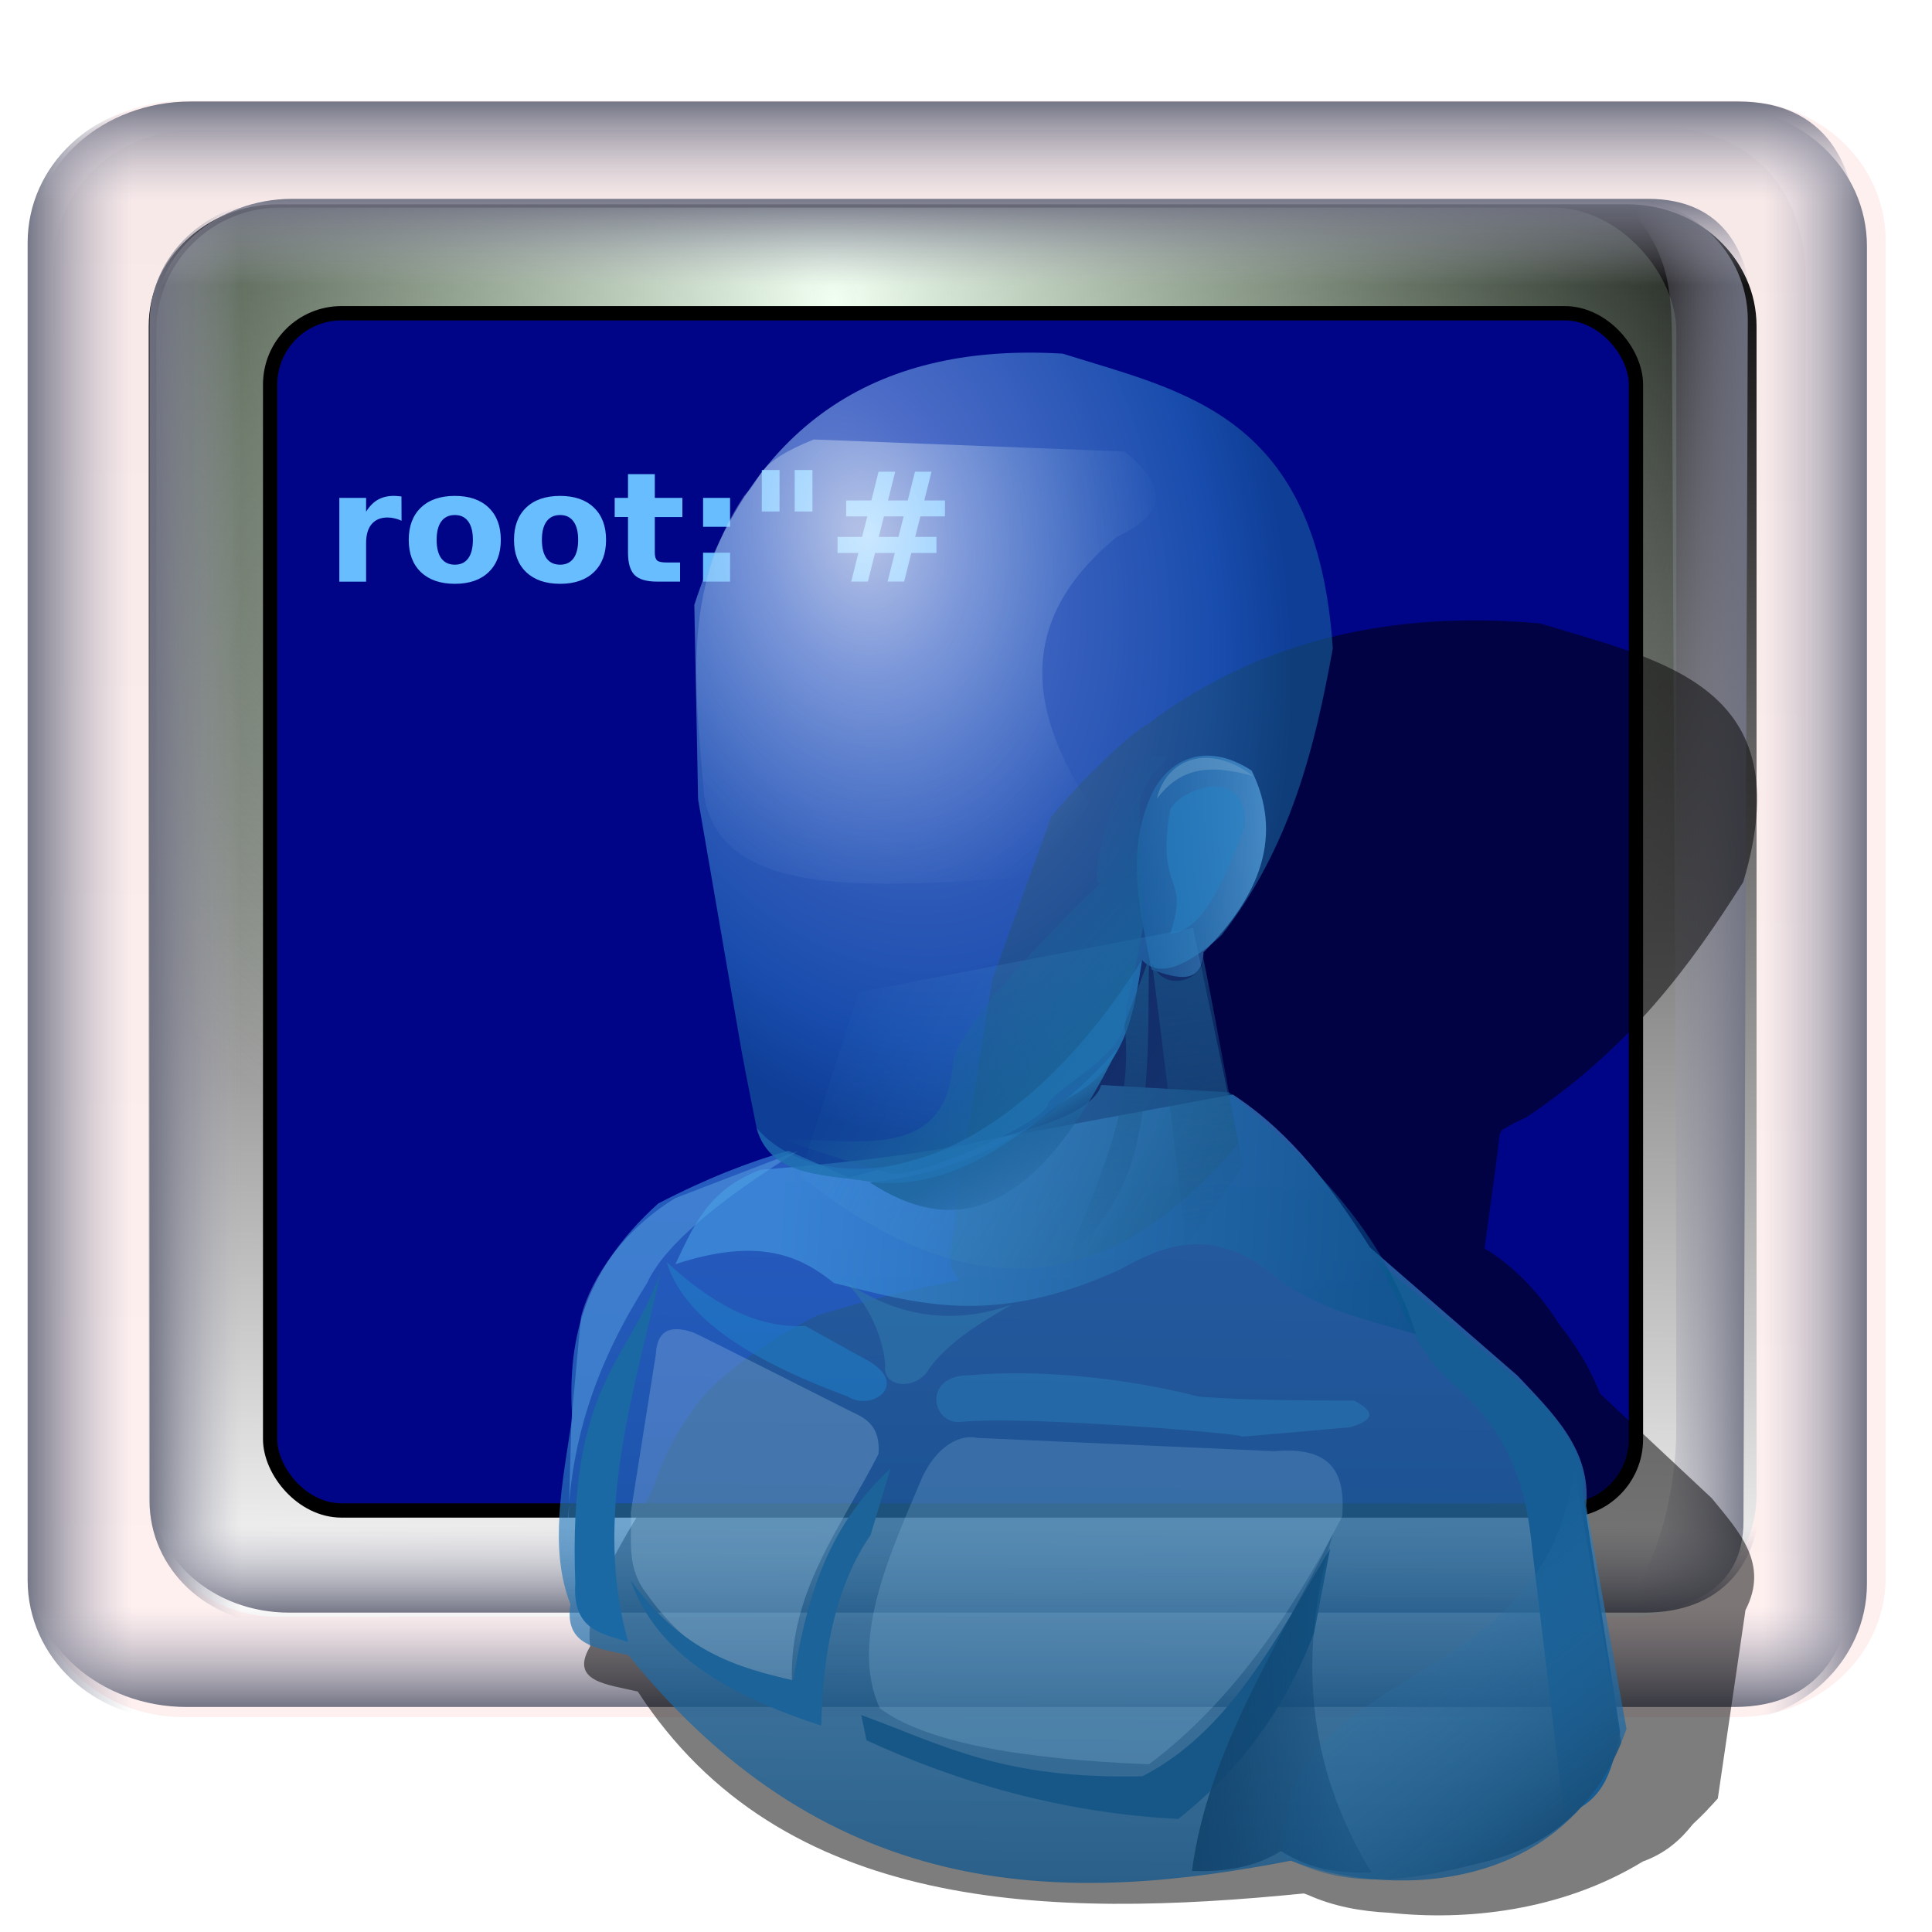 <?xml version="1.0" encoding="UTF-8" standalone="no"?>
<!-- Created with Inkscape (http://www.inkscape.org/) -->

<svg
   xmlns:dc="http://purl.org/dc/elements/1.1/"
   xmlns:cc="http://creativecommons.org/ns#"
   xmlns:rdf="http://www.w3.org/1999/02/22-rdf-syntax-ns#"
   xmlns:svg="http://www.w3.org/2000/svg"
   xmlns="http://www.w3.org/2000/svg"
   xmlns:xlink="http://www.w3.org/1999/xlink"
   xmlns:sodipodi="http://sodipodi.sourceforge.net/DTD/sodipodi-0.dtd"
   xmlns:inkscape="http://www.inkscape.org/namespaces/inkscape"
   width="255"
   height="255"
   viewBox="0 0 67.469 67.469"
   version="1.1"
   id="svg8"
   inkscape:version="0.92.5 (2060ec1f9f, 2020-04-08)"
   sodipodi:docname="guake.svg">
  <defs
     id="defs2">
    <linearGradient
       inkscape:collect="always"
       id="linearGradient1203">
      <stop
         id="stop1199"
         stop-color="#1a588a"
         stop-opacity="0.64" />
      <stop
         offset="1"
         id="stop1201"
         stop-color="#1a588a"
         stop-opacity="0" />
    </linearGradient>
    <linearGradient
       id="linearGradient2822"
       inkscape:collect="always">
      <stop
         id="stop2824"
         stop-color="black"
         stop-opacity="1" />
      <stop
         id="stop2826"
         offset="1"
         stop-color="black"
         stop-opacity="0" />
    </linearGradient>
    <linearGradient
       inkscape:collect="always"
       id="linearGradient2863">
      <stop
         id="stop2865"
         stop-color="#f0fff1"
         stop-opacity="1" />
      <stop
         offset="1"
         id="stop2867"
         stop-color="#c3eebc"
         stop-opacity="0" />
    </linearGradient>
    <linearGradient
       id="linearGradient2769"
       inkscape:collect="always">
      <stop
         id="stop2771"
         stop-color="#6e7081"
         stop-opacity="1" />
      <stop
         id="stop2773"
         offset="1"
         stop-color="#aeafbe"
         stop-opacity="0" />
    </linearGradient>
    <linearGradient
       y2="60.5"
       x2="141.31"
       y1="60.5"
       x1="134.53"
       gradientUnits="userSpaceOnUse"
       id="linearGradient2799"
       xlink:href="#linearGradient2769"
       inkscape:collect="always"
       gradientTransform="matrix(0.48,0,0,0.454,-59.414,233.887)" />
    <linearGradient
       y2="60"
       x2="142.88"
       y1="60"
       x1="134.22"
       gradientTransform="matrix(-0.48,0,0,0.454,125.673,233.771)"
       gradientUnits="userSpaceOnUse"
       id="linearGradient2801"
       xlink:href="#linearGradient2769"
       inkscape:collect="always" />
    <linearGradient
       y2="60.5"
       x2="141.31"
       y1="60.5"
       x1="134.53"
       gradientTransform="matrix(0,0.454,0.51,0,2.43,175.34)"
       gradientUnits="userSpaceOnUse"
       id="linearGradient2803"
       xlink:href="#linearGradient2769"
       inkscape:collect="always" />
    <linearGradient
       y2="60.5"
       x2="141.31"
       y1="60.5"
       x1="134.53"
       gradientTransform="matrix(0,-0.454,0.51,0,2.314,346.982)"
       gradientUnits="userSpaceOnUse"
       id="linearGradient2805"
       xlink:href="#linearGradient2769"
       inkscape:collect="always" />
    <radialGradient
       r="48.39"
       fy="33.25"
       fx="180.18"
       cy="33.25"
       cx="180.18"
       gradientTransform="matrix(-0.482,0.515,-0.542,-0.508,133.997,164.129)"
       gradientUnits="userSpaceOnUse"
       id="radialGradient1952"
       xlink:href="#linearGradient2863"
       inkscape:collect="always" />
    <linearGradient
       inkscape:collect="always"
       xlink:href="#linearGradient2822"
       id="linearGradient1006"
       gradientUnits="userSpaceOnUse"
       x1="103.89"
       y1="12.536"
       x2="102.11"
       y2="112.33"
       gradientTransform="matrix(0.548,0,0,0.516,-23.546,229.036)" />
    <linearGradient
       inkscape:collect="always"
       xlink:href="#linearGradient2769"
       id="linearGradient1008"
       gradientUnits="userSpaceOnUse"
       x1="134.53"
       y1="60.5"
       x2="141.31"
       y2="60.5"
       gradientTransform="matrix(0.548,0,0,0.516,-72.821,230.137)" />
    <linearGradient
       inkscape:collect="always"
       xlink:href="#linearGradient2769"
       id="linearGradient1010"
       gradientUnits="userSpaceOnUse"
       gradientTransform="matrix(-0.548,0,0,0.516,138.983,230.262)"
       x1="134.53"
       y1="60.5"
       x2="141.31"
       y2="60.5" />
    <linearGradient
       inkscape:collect="always"
       xlink:href="#linearGradient2769"
       id="linearGradient1012"
       gradientUnits="userSpaceOnUse"
       gradientTransform="matrix(0,0.516,0.582,0,-2.223,163.648)"
       x1="134.53"
       y1="60.5"
       x2="141.31"
       y2="60.5" />
    <linearGradient
       inkscape:collect="always"
       xlink:href="#linearGradient2769"
       id="linearGradient1014"
       gradientUnits="userSpaceOnUse"
       gradientTransform="matrix(0,-0.516,0.582,0,-2.356,358.57)"
       x1="134.53"
       y1="60.5"
       x2="141.31"
       y2="60.5" />
    <linearGradient
       id="linearGradient1414"
       inkscape:collect="always">
      <stop
         id="stop1410"
         stop-color="#14466f"
         stop-opacity="1" />
      <stop
         id="stop1412"
         offset="1"
         stop-color="#0a4473"
         stop-opacity="0.293" />
    </linearGradient>
    <linearGradient
       id="linearGradient1404"
       inkscape:collect="always">
      <stop
         id="stop1400"
         stop-color="#2069a4"
         stop-opacity="1" />
      <stop
         id="stop1402"
         offset="1"
         stop-color="#1a588a"
         stop-opacity="0" />
    </linearGradient>
    <linearGradient
       id="linearGradient1394"
       inkscape:collect="always">
      <stop
         id="stop1390"
         stop-color="#1a588a"
         stop-opacity="0.734" />
      <stop
         id="stop1392"
         offset="1"
         stop-color="#1a588a"
         stop-opacity="0" />
    </linearGradient>
    <linearGradient
       id="linearGradient1366"
       inkscape:collect="always">
      <stop
         id="stop1362"
         stop-color="#1b669c"
         stop-opacity="1" />
      <stop
         id="stop1364"
         offset="1"
         stop-color="#1b669c"
         stop-opacity="0" />
    </linearGradient>
    <linearGradient
       id="linearGradient1354"
       inkscape:collect="always">
      <stop
         id="stop1350"
         stop-color="#ffffff"
         stop-opacity="0.518" />
      <stop
         id="stop1352"
         offset="1"
         stop-color="#9ccef7"
         stop-opacity="0" />
    </linearGradient>
    <linearGradient
       id="linearGradient1342"
       inkscape:collect="always">
      <stop
         id="stop1338"
         stop-color="#1f78b9"
         stop-opacity="0.401" />
      <stop
         id="stop1340"
         offset="1"
         stop-color="#65b5ef"
         stop-opacity="0.622" />
    </linearGradient>
    <linearGradient
       id="linearGradient1326"
       inkscape:collect="always">
      <stop
         id="stop1322"
         stop-color="#b5deff"
         stop-opacity="0.586" />
      <stop
         offset="0.232"
         id="stop1330"
         stop-color="#8ec6ff"
         stop-opacity="0.536" />
      <stop
         id="stop1358"
         offset="0.829"
         stop-color="#2c85ca"
         stop-opacity="0.559" />
      <stop
         id="stop1324"
         offset="1"
         stop-color="#18669f"
         stop-opacity="0.586" />
    </linearGradient>
    <linearGradient
       id="linearGradient1316"
       inkscape:collect="always">
      <stop
         id="stop1312"
         stop-color="#5ab0f0"
         stop-opacity="0.032" />
      <stop
         id="stop1314"
         offset="1"
         stop-color="#16527e"
         stop-opacity="0.613" />
    </linearGradient>
    <linearGradient
       id="linearGradient1306"
       inkscape:collect="always">
      <stop
         id="stop1302"
         stop-color="#4aa5e9"
         stop-opacity="0.536" />
      <stop
         id="stop1304"
         offset="1"
         stop-color="#034e86"
         stop-opacity="0.527" />
    </linearGradient>
    <linearGradient
       id="linearGradient1292"
       inkscape:collect="always">
      <stop
         id="stop1288"
         stop-color="#307cb6"
         stop-opacity="0" />
      <stop
         id="stop1290"
         offset="1"
         stop-color="#174d77"
         stop-opacity="1" />
    </linearGradient>
    <linearGradient
       id="linearGradient1280"
       inkscape:collect="always">
      <stop
         id="stop1276"
         stop-color="#0f558b"
         stop-opacity="0.77" />
      <stop
         id="stop1278"
         offset="1"
         stop-color="#4daefa"
         stop-opacity="0.509" />
    </linearGradient>
    <linearGradient
       gradientTransform="matrix(0.818,0,0,0.818,-8.606,53.779)"
       gradientUnits="userSpaceOnUse"
       y2="261.07"
       x2="57.05"
       y1="295.9"
       x1="56.741"
       id="linearGradient1282"
       xlink:href="#linearGradient1280"
       inkscape:collect="always" />
    <linearGradient
       gradientTransform="matrix(0.818,0,0,0.818,42.849,52.987)"
       gradientUnits="userSpaceOnUse"
       y2="293.85"
       x2="15.12"
       y1="284.01"
       x1="7.5"
       id="linearGradient1294"
       xlink:href="#linearGradient1292"
       inkscape:collect="always" />
    <linearGradient
       gradientTransform="matrix(0.818,0,0,0.818,42.651,53.251)"
       gradientUnits="userSpaceOnUse"
       y2="267.28"
       x2="8.661"
       y1="265.75"
       x1="-18.726"
       id="linearGradient1308"
       xlink:href="#linearGradient1306"
       inkscape:collect="always" />
    <linearGradient
       gradientTransform="matrix(0.818,0,0,0.818,42.651,53.383)"
       gradientUnits="userSpaceOnUse"
       y2="269.45"
       x2="0.266"
       y1="260.21"
       x1="-16.692"
       id="linearGradient1318"
       xlink:href="#linearGradient1316"
       inkscape:collect="always" />
    <radialGradient
       gradientUnits="userSpaceOnUse"
       gradientTransform="matrix(0.501,1.543,-1.009,0.328,279.151,194.277)"
       r="13.767"
       fy="239.22"
       fx="-16.13"
       cy="239.22"
       cx="-16.13"
       id="radialGradient1328"
       xlink:href="#linearGradient1326"
       inkscape:collect="always" />
    <linearGradient
       gradientTransform="matrix(0.818,0,0,0.818,33.638,54.338)"
       gradientUnits="userSpaceOnUse"
       y2="251.25"
       x2="12.932"
       y1="251.25"
       x1="7.412"
       id="linearGradient1344"
       xlink:href="#linearGradient1342"
       inkscape:collect="always" />
    <radialGradient
       gradientUnits="userSpaceOnUse"
       gradientTransform="matrix(6.3642414e-4,1.42,-1.061,4.7539526e-4,282.407,180.3)"
       r="9.818"
       fy="237.58"
       fx="47.742"
       cy="237.58"
       cx="47.742"
       id="radialGradient1356"
       xlink:href="#linearGradient1354"
       inkscape:collect="always" />
    <linearGradient
       gradientTransform="matrix(0.818,0,0,0.818,-8.767,53.404)"
       gradientUnits="userSpaceOnUse"
       y2="253.85"
       x2="53.11"
       y1="259.68"
       x1="59.4"
       id="linearGradient1368"
       xlink:href="#linearGradient1366"
       inkscape:collect="always" />
    <linearGradient
       gradientTransform="matrix(0.818,0,0,0.818,-8.606,53.779)"
       gradientUnits="userSpaceOnUse"
       y2="268.74"
       x2="56.32"
       y1="255.84"
       x1="57.632"
       id="linearGradient1386"
       xlink:href="#linearGradient1394"
       inkscape:collect="always" />
    <linearGradient
       gradientTransform="matrix(0.818,0,0,0.818,-8.606,53.779)"
       gradientUnits="userSpaceOnUse"
       y2="269.37"
       x2="62.74"
       y1="255.02"
       x1="60.776"
       id="linearGradient1396"
       xlink:href="#linearGradient1203"
       inkscape:collect="always" />
    <linearGradient
       gradientTransform="matrix(0.818,0,0,0.818,-8.606,53.779)"
       gradientUnits="userSpaceOnUse"
       y2="265.76"
       x2="54.619"
       y1="263.4"
       x1="53.18"
       id="linearGradient1406"
       xlink:href="#linearGradient1404"
       inkscape:collect="always" />
    <linearGradient
       gradientTransform="matrix(0.818,0,0,0.818,42.643,52.922)"
       gradientUnits="userSpaceOnUse"
       y2="288.5"
       x2="5.535"
       y1="288.76"
       x1="-1.44"
       id="linearGradient1416"
       xlink:href="#linearGradient1414"
       inkscape:collect="always" />
    <filter
       height="1.046"
       y="-0.023"
       width="1.05"
       x="-0.025"
       id="filter1505"
       inkscape:collect="always"
       color-interpolation-filters="sRGB">
      <feGaussianBlur
         id="feGaussianBlur1507"
         stdDeviation="0.527"
         inkscape:collect="always" />
    </filter>
  </defs>
  <sodipodi:namedview
     id="base"
     pagecolor="#ff0000"
     bordercolor="#666666"
     borderopacity="1.0"
     inkscape:pageopacity="0"
     inkscape:pageshadow="2"
     inkscape:zoom="3.5058824"
     inkscape:cx="127.5"
     inkscape:cy="127.5"
     inkscape:document-units="mm"
     inkscape:current-layer="layer1"
     showgrid="false"
     units="px"
     inkscape:snap-to-guides="false"
     inkscape:snap-grids="false"
     inkscape:snap-others="false"
     inkscape:object-nodes="false"
     inkscape:snap-nodes="false"
     inkscape:snap-global="false"
     inkscape:window-width="1920"
     inkscape:window-height="1056"
     inkscape:window-x="0"
     inkscape:window-y="0"
     inkscape:window-maximized="1" />
  <g
     inkscape:label="Layer 1"
     inkscape:groupmode="layer"
     id="layer1"
     transform="translate(0,-229.531)">
    <path
       sodipodi:nodetypes="ccccccccs"
       id="path2832"
       d="m 6.24,234.089 c -2.467,0.263 -4.375,2.256 -4.375,4.691 v 45.288 c 0,2.616 2.199,4.962 4.93,4.962 l 51.329,-0.115 c 2.731,0 4.93,-2.107 4.93,-4.723 V 238.905 c -0.162,-2.597 -1.564,-4.437 -4.294,-4.91 -17.507,0.134 -35.016,0.018 -52.521,0.094 z"
       inkscape:connector-curvature="0"
       opacity="1"
       stroke-dasharray="none"
       stroke-opacity="1"
       fill="#ffffff"
       stroke="#28742b"
       stroke-linejoin="round"
       fill-opacity="1"
       stroke-linecap="round"
       stroke-width="0"
       stroke-miterlimit="4" />
    <path
       d="m 6.24,234.089 c -2.467,0.263 -4.375,2.256 -4.375,4.691 v 45.288 c 0,2.616 2.199,4.962 4.93,4.962 l 51.329,-0.115 c 2.731,0 4.93,-2.107 4.93,-4.723 V 238.905 c -0.162,-2.597 -1.564,-4.437 -4.294,-4.91 -17.507,0.134 -35.016,0.018 -52.521,0.094 z"
       id="path2901"
       sodipodi:nodetypes="ccccccccs"
       inkscape:connector-curvature="0"
       opacity="1"
       stroke-dasharray="none"
       stroke-opacity="1"
       fill="url(#linearGradient1006)"
       stroke="#28742b"
       stroke-linejoin="round"
       fill-opacity="1"
       stroke-linecap="round"
       stroke-width="0"
       stroke-miterlimit="4" />
    <path
       inkscape:connector-curvature="0"
       id="rect1873"
       d="m 6.392,233.052 c -2.867,0 -5.176,2.172 -5.176,4.87 v 46.704 c 0,2.698 2.309,4.87 5.176,4.87 H 60.673 c 2.867,0 5.176,-2.172 5.176,-4.87 v -46.704 c 0,-2.698 -2.309,-4.87 -5.176,-4.87 z m 3.325,3.612 H 56.817 c 2.506,0 4.525,1.9 4.525,4.258 v 40.818 c 0,2.358 -2.019,4.258 -4.525,4.258 H 9.718 c -2.506,0 -4.525,-1.9 -4.525,-4.258 v -40.818 c 0,-2.358 2.019,-4.258 4.525,-4.258 z"
       opacity="0.969"
       stroke-dasharray="none"
       stroke-opacity="1"
       fill="#fff0f0"
       stroke="#28742b"
       stroke-linejoin="round"
       fill-opacity="1"
       stroke-linecap="round"
       stroke-width="0"
       stroke-miterlimit="4" />
    <path
       sodipodi:nodetypes="cccc"
       d="m 6.141,233.137 c -2.867,0 -5.176,2.172 -5.176,4.87 v 46.704 c 0,2.698 2.309,4.87 5.176,4.87"
       id="path2767"
       inkscape:connector-curvature="0"
       opacity="0.969"
       stroke-dasharray="none"
       stroke-opacity="1"
       fill="url(#linearGradient1008)"
       stroke="#28742b"
       stroke-linejoin="round"
       fill-opacity="1"
       stroke-linecap="round"
       stroke-width="0"
       stroke-miterlimit="4" />
    <path
       id="path2777"
       d="m 60.021,233.261 c 2.867,0 5.176,2.172 5.176,4.87 v 46.704 c 0,2.698 -2.309,4.87 -5.176,4.87"
       sodipodi:nodetypes="cccc"
       inkscape:connector-curvature="0"
       opacity="0.969"
       stroke-dasharray="none"
       stroke-opacity="1"
       fill="url(#linearGradient1010)"
       stroke="#28742b"
       stroke-linejoin="round"
       fill-opacity="1"
       stroke-linecap="round"
       stroke-width="0"
       stroke-miterlimit="4" />
    <path
       sodipodi:nodetypes="cccc"
       d="m 1.162,237.946 c 0,-2.698 2.452,-4.87 5.497,-4.87 h 54.038 c 3.045,0 4.17,2.172 4.17,4.87"
       id="path2781"
       inkscape:connector-curvature="0"
       opacity="0.969"
       stroke-dasharray="none"
       stroke-opacity="1"
       fill="url(#linearGradient1012)"
       stroke="#28742b"
       stroke-linejoin="round"
       fill-opacity="1"
       stroke-linecap="round"
       stroke-width="0"
       stroke-miterlimit="4" />
    <path
       id="path2785"
       d="m 1.03,284.272 c 0,2.698 2.452,4.87 5.497,4.87 H 60.564 c 3.045,0 4.17,-2.172 4.17,-4.87"
       sodipodi:nodetypes="cccc"
       inkscape:connector-curvature="0"
       opacity="0.969"
       stroke-dasharray="none"
       stroke-opacity="1"
       fill="url(#linearGradient1014)"
       stroke="#28742b"
       stroke-linejoin="round"
       fill-opacity="1"
       stroke-linecap="round"
       stroke-width="0"
       stroke-miterlimit="4" />
    <rect
       ry="4.307"
       y="236.78"
       x="5.46"
       height="49.919"
       width="53.08"
       id="rect2835"
       stroke-dasharray="none"
       stroke-opacity="1"
       fill="url(#radialGradient1952)"
       stroke="#28742b"
       stroke-linejoin="round"
       fill-opacity="1"
       stroke-linecap="round"
       stroke-width="0"
       stroke-miterlimit="4"
       rx="4.307" />
    <path
       id="path2809"
       d="m 9.757,236.529 c -2.512,0 -4.534,1.913 -4.534,4.289 v 41.126 c 0,2.376 2.023,4.289 4.534,4.289"
       sodipodi:nodetypes="cccc"
       inkscape:connector-curvature="0"
       opacity="0.969"
       stroke-dasharray="none"
       stroke-opacity="1"
       fill="url(#linearGradient2799)"
       stroke="#28742b"
       stroke-linejoin="round"
       fill-opacity="1"
       stroke-linecap="round"
       stroke-width="0"
       stroke-miterlimit="4" />
    <path
       sodipodi:nodetypes="ccccssc"
       d="m 56.502,236.412 c 2.512,0 4.534,1.913 4.534,4.289 l -0.151,41.956 c 0,2.376 -1.872,3.232 -4.383,3.232 1.471,-1.647 2.036,-4.426 2.036,-6.47 10e-4,-12.628 -0.095,-24.387 -0.148,-37.671 -0.009,-2.163 -0.073,-3.592 -1.888,-5.337 z"
       id="path2811"
       inkscape:connector-curvature="0"
       stroke-miterlimit="4"
       style="opacity:0.969;fill:url(#linearGradient2801);fill-opacity:1;stroke:#28742b;stroke-width:0;stroke-linecap:round;stroke-linejoin:round;stroke-miterlimit:4;stroke-dasharray:none;stroke-opacity:1" />
    <path
       id="path2813"
       d="m 5.395,240.764 c 0,-2.376 2.148,-4.289 4.815,-4.289 h 47.337 c 2.667,0 3.653,1.913 3.653,4.289"
       sodipodi:nodetypes="cccc"
       inkscape:connector-curvature="0"
       opacity="0.969"
       stroke-dasharray="none"
       stroke-opacity="1"
       fill="url(#linearGradient2803)"
       stroke="#28742b"
       stroke-linejoin="round"
       fill-opacity="1"
       stroke-linecap="round"
       stroke-width="0"
       stroke-miterlimit="4" />
    <path
       sodipodi:nodetypes="cccc"
       d="m 5.279,281.558 c 0,2.376 2.148,4.289 4.815,4.289 h 47.337 c 2.667,0 4.03,-1.687 4.03,-4.062"
       id="path2815"
       inkscape:connector-curvature="0"
       opacity="0.969"
       stroke-dasharray="none"
       stroke-opacity="1"
       fill="url(#linearGradient2805)"
       stroke="#28742b"
       stroke-linejoin="round"
       fill-opacity="1"
       stroke-linecap="round"
       stroke-width="0"
       stroke-miterlimit="4" />
    <rect
       id="rect891"
       width="47.696"
       height="41.809"
       x="9.434"
       y="240.47"
       ry="2.49"
       opacity="1"
       stroke-dasharray="none"
       stroke-opacity="1"
       fill="#000000"
       fill-rule="nonzero"
       stroke="#000000"
       stroke-linejoin="round"
       fill-opacity="1"
       stroke-linecap="round"
       stroke-width="0.5"
       stroke-dashoffset="0"
       stroke-miterlimit="4"
       rx="2.49"
       style="fill:#000588;fill-opacity:1" />
    <path
       inkscape:connector-curvature="0"
       id="text1930"
       d="m 14.022,247.716 c -0.082,-0.038 -0.164,-0.066 -0.245,-0.084 -0.08,-0.019 -0.161,-0.029 -0.243,-0.029 -0.24,0 -0.426,0.077 -0.556,0.232 -0.129,0.153 -0.193,0.373 -0.193,0.661 v 1.347 h -0.935 v -2.924 h 0.935 v 0.48 c 0.12,-0.191 0.258,-0.331 0.413,-0.418 0.157,-0.089 0.344,-0.133 0.561,-0.133 0.031,1e-5 0.065,0.002 0.102,0.005 0.037,0.002 0.09,0.007 0.159,0.016 l 0.003,0.846 m 1.862,-0.198 c -0.207,0 -0.366,0.075 -0.475,0.225 -0.108,0.148 -0.162,0.362 -0.162,0.642 -2e-6,0.28 0.054,0.495 0.162,0.645 0.11,0.148 0.268,0.222 0.475,0.222 0.204,0 0.359,-0.074 0.467,-0.222 0.108,-0.15 0.162,-0.365 0.162,-0.645 -3e-6,-0.28 -0.054,-0.494 -0.162,-0.642 -0.108,-0.15 -0.264,-0.225 -0.467,-0.225 m 0,-0.668 c 0.503,0 0.896,0.136 1.178,0.407 0.284,0.272 0.426,0.648 0.426,1.128 -4e-6,0.48 -0.142,0.856 -0.426,1.128 -0.282,0.272 -0.675,0.407 -1.178,0.407 -0.505,0 -0.9,-0.136 -1.185,-0.407 -0.284,-0.272 -0.426,-0.648 -0.426,-1.128 0,-0.48 0.142,-0.856 0.426,-1.128 0.285,-0.272 0.681,-0.407 1.185,-0.407 m 3.676,0.668 c -0.207,0 -0.366,0.075 -0.475,0.225 -0.108,0.148 -0.162,0.362 -0.162,0.642 -2e-6,0.28 0.054,0.495 0.162,0.645 0.11,0.148 0.268,0.222 0.475,0.222 0.204,0 0.359,-0.074 0.467,-0.222 0.108,-0.15 0.162,-0.365 0.162,-0.645 -3e-6,-0.28 -0.054,-0.494 -0.162,-0.642 -0.108,-0.15 -0.264,-0.225 -0.467,-0.225 m 0,-0.668 c 0.503,0 0.896,0.136 1.178,0.407 0.284,0.272 0.426,0.648 0.426,1.128 -4e-6,0.48 -0.142,0.856 -0.426,1.128 -0.282,0.272 -0.675,0.407 -1.178,0.407 -0.505,0 -0.9,-0.136 -1.185,-0.407 -0.284,-0.272 -0.426,-0.648 -0.426,-1.128 0,-0.48 0.142,-0.856 0.426,-1.128 0.285,-0.272 0.681,-0.407 1.185,-0.407 m 3.306,-0.76 v 0.83 h 0.963 v 0.668 h -0.963 v 1.24 c -2e-6,0.136 0.027,0.228 0.081,0.277 0.054,0.047 0.161,0.07 0.321,0.07 h 0.48 v 0.668 h -0.802 c -0.369,0 -0.631,-0.077 -0.786,-0.23 -0.153,-0.155 -0.23,-0.417 -0.23,-0.786 v -1.24 h -0.465 v -0.668 h 0.465 v -0.83 h 0.935 m 1.687,0.83 h 0.943 v 1.01 h -0.943 v -1.01 m 0,1.914 h 0.943 v 1.01 H 24.552 v -1.01 m 3.82,-2.888 v 1.449 h -0.619 v -1.449 h 0.619 m -1.149,0 v 1.449 h -0.619 v -1.449 h 0.619 m 4.039,0.06 -0.251,1.005 h 0.689 l 0.253,-1.005 h 0.577 l -0.253,1.005 h 0.723 v 0.556 H 32.14 l -0.18,0.715 h 0.742 v 0.561 h -0.877 l -0.251,1 h -0.577 l 0.251,-1 h -0.689 l -0.251,1 h -0.582 l 0.251,-1 h -0.728 v -0.561 h 0.856 l 0.183,-0.715 h -0.739 v -0.556 H 30.43 l 0.251,-1.005 h 0.582 m 0.295,1.561 h -0.689 l -0.183,0.715 h 0.689 l 0.183,-0.715"
       stroke-opacity="1"
       font-family="'DejaVu Sans'"
       fill="#68bdff"
       text-anchor="start"
       text-align="start"
       stroke="none"
       font-style="normal"
       stroke-linejoin="miter"
       line-height="125%"
       fill-opacity="1"
       font-weight="bold"
       stroke-linecap="butt"
       stroke-width="0.267"
       font-stretch="normal"
       font-variant="normal"
       font-size="20"
       writing-mode="lr-tb" />
    <path
       d="m 50.2,241.595 c -5.275,-0.213 -9.994,0.923 -14.073,3.611 -0.096,0.057 -0.176,0.112 -0.255,0.168 -0.312,0.212 -0.62,0.436 -0.924,0.666 -0.058,0.034 -0.119,0.069 -0.186,0.104 -0.667,0.504 -1.247,1.018 -1.756,1.541 -0.732,0.692 -1.438,1.446 -2.118,2.264 l -2.514,6.951 -1.427,9.05 c -0.132,0.932 -0.245,1.863 -0.359,2.793 -0.008,0.428 0.138,0.751 0.392,1.002 -1.795,0.322 -3.788,0.796 -6.079,1.495 -1.196,0.605 -2.184,1.219 -3.009,1.84 -0.958,0.676 -1.721,1.394 -2.213,2.065 l -0.084,0.164 c -0.836,1.082 -1.332,2.179 -1.683,3.281 l -0.091,0.177 -0.054,0.127 c -1.331,2.235 -2.814,4.495 -2.561,6.475 -0.904,1.518 0.743,1.625 2.033,1.931 6.147,9.479 17.617,9.7 28.435,8.619 0.062,0.024 0.129,0.046 0.193,0.07 1.069,0.479 2.239,0.696 3.471,0.755 3.2,0.345 7.292,-0.043 10.806,-2.188 1,-0.363 1.628,-0.95 2.144,-1.603 0.21,-0.194 0.417,-0.394 0.616,-0.603 l 0.002,-0.01 c 0.148,-0.154 0.296,-0.311 0.44,-0.475 l 1.181,-8.043 c 1.029,-1.984 -0.285,-3.358 -1.436,-4.773 l -4.779,-4.475 c -0.406,-1.067 -1.015,-2.052 -1.758,-2.983 -0.738,-1.164 -1.675,-2.236 -3.013,-3.126 l -0.07,-0.008 c -0.029,-0.025 -0.056,-0.051 -0.085,-0.077 0.267,-1.908 0.563,-4.06 0.646,-4.87 0.033,-0.056 0.065,-0.115 0.094,-0.18 0.182,-0.1 0.357,-0.201 0.53,-0.302 0.177,-0.083 0.351,-0.164 0.54,-0.26 4.406,-2.954 6.973,-6.448 9.237,-10.031 2.497,-8.367 -3.411,-9.423 -8.675,-11.039 -0.525,-0.046 -1.045,-0.08 -1.559,-0.101 z m -0.21,21.981 c -0.041,0.084 -0.101,0.162 -0.174,0.234 l 0.002,-0.015 c 0.061,-0.063 0.119,-0.136 0.173,-0.219 z"
       id="path1418"
       inkscape:connector-curvature="0"
       transform="matrix(0.818,0,0,0.818,11.444,53.592)"
       stroke-opacity="1"
       fill="#000000"
       filter="url(#filter1505)"
       stroke="none"
       stroke-linejoin="miter"
       fill-opacity="0.509"
       stroke-linecap="butt"
       stroke-width="0.256" />
    <path
       d="m 56.801,289.907 c -2.153,6.035 -8.614,5.825 -11.721,4.603 -7.571,1.468 -15.984,1.708 -23.135,-7.18 -1.025,-0.243 -2.255,-0.282 -2.025,-1.78 -0.762,-1.945 -0.279,-4.245 0.061,-6.505 -0.148,-2.496 0.238,-4.991 3.007,-7.487 1.69,-0.878 3.178,-1.453 4.541,-1.841 l 2.119,0.943 4.543,-1.266 8.864,-1.64 c 2.098,1.377 3.496,3.316 4.787,5.339 l 5.155,4.48 c 1.238,1.318 2.582,2.589 2.393,4.541 z"
       id="path1260"
       inkscape:connector-curvature="0"
       sodipodi:nodetypes="cccccccccccccc"
       stroke-opacity="1"
       fill="url(#linearGradient1282)"
       stroke="none"
       stroke-linejoin="miter"
       fill-opacity="1"
       stroke-linecap="butt"
       stroke-width="0.216" />
    <path
       d="m 32.216,281.094 c 0.543,-1.106 1.324,-1.477 1.908,-1.349 l 10.375,0.465 c 2.106,-0.19 2.483,0.869 2.373,2.28 -1.776,3.41 -3.859,6.479 -6.746,8.654 -4.543,-0.181 -7.832,-0.781 -9.398,-1.954 -1.12,-2.405 0.481,-5.676 1.489,-8.096 z"
       id="path1262"
       inkscape:connector-curvature="0"
       sodipodi:nodetypes="ccccccc"
       stroke-opacity="1"
       fill="#a5d0f1"
       stroke="none"
       stroke-linejoin="miter"
       fill-opacity="0.198"
       stroke-linecap="butt"
       stroke-width="0.216" />
    <path
       d="m 24.218,276.066 c 0.326,0.14 5.485,2.749 5.485,2.749 0.538,0.241 1.047,0.518 0.977,1.489 -1.282,2.522 -3.122,4.812 -3.024,7.91 -2.066,-0.131 -3.75,-1.156 -5.071,-3.024 -0.743,-0.946 -0.502,-1.892 -0.558,-2.838 l 0.877,-5.53 c 0.036,-0.734 0.4,-1.075 1.314,-0.755 z"
       id="path1264"
       inkscape:connector-curvature="0"
       sodipodi:nodetypes="cccccccc"
       stroke-opacity="1"
       fill="#badbf5"
       stroke="none"
       stroke-linejoin="miter"
       fill-opacity="0.243"
       stroke-linecap="butt"
       stroke-width="0.216" />
    <path
       d="m 31.099,280.815 -0.698,2.326 c -1.166,1.692 -1.672,3.97 -1.721,6.653 -3.136,-1.027 -5.736,-2.442 -6.653,-5.071 1.813,2.515 3.742,3.041 5.676,3.49 0.435,-2.698 1.124,-5.312 3.396,-7.398 z"
       id="path1266"
       inkscape:connector-curvature="0"
       sodipodi:nodetypes="cccccc"
       stroke-opacity="1"
       fill="#1b6398"
       stroke="none"
       stroke-linejoin="miter"
       fill-opacity="1"
       stroke-linecap="butt"
       stroke-width="0.216" />
    <path
       d="m 30.076,289.422 c 2.909,1.069 4.956,2.251 9.817,2.14 3.037,-1.547 4.717,-4.858 6.56,-7.956 l -0.558,2.931 c -1.011,2.679 -2.619,4.827 -4.746,6.514 -4.117,-0.207 -7.757,-1.303 -10.887,-2.745 z"
       id="path1268"
       inkscape:connector-curvature="0"
       sodipodi:nodetypes="ccccccc"
       stroke-opacity="1"
       fill="#175787"
       stroke="none"
       stroke-linejoin="miter"
       fill-opacity="1"
       stroke-linecap="butt"
       stroke-width="0.216" />
    <path
       d="m 30.308,277.046 c 1.473,0.843 0.131,1.784 -0.698,1.256 -3.222,-1.195 -5.7,-2.639 -6.328,-4.699 1.505,1.392 3.086,2.325 4.839,2.233 z"
       id="path1270"
       inkscape:connector-curvature="0"
       sodipodi:nodetypes="ccccc"
       stroke-opacity="1"
       fill="#207fc9"
       stroke="none"
       stroke-linejoin="miter"
       fill-opacity="0.554"
       stroke-linecap="butt"
       stroke-width="0.216" />
    <path
       d="m 33.844,277.558 c -1.647,0.005 -1.312,1.737 -0.279,1.628 2.261,-0.238 10.248,0.448 9.771,0.512 -0.369,0.049 3.815,-0.326 3.815,-0.326 1.03,-0.31 0.704,-0.62 0.14,-0.931 -2.065,0.003 -3.995,-0.02 -5.444,-0.14 -2.386,-0.618 -5.48,-0.972 -8.003,-0.744 z"
       id="path1272"
       inkscape:connector-curvature="0"
       sodipodi:nodetypes="csscccc"
       stroke-opacity="1"
       fill="#2a78b4"
       stroke="none"
       stroke-linejoin="miter"
       fill-opacity="0.563"
       stroke-linecap="butt"
       stroke-width="0.216" />
    <path
       d="m 32.448,277.325 c -0.387,0.745 -1.65,0.728 -1.535,-0.14 -0.059,-0.837 -0.515,-2.094 -1.442,-2.931 1.777,1.226 3.714,1.596 5.862,0.837 -1.044,0.598 -2.207,1.296 -2.885,2.233 z"
       id="path1274"
       inkscape:connector-curvature="0"
       sodipodi:nodetypes="ccccc"
       stroke-opacity="1"
       fill="#2e75ab"
       stroke="none"
       stroke-linejoin="miter"
       fill-opacity="0.64"
       stroke-linecap="butt"
       stroke-width="0.216" />
    <path
       d="m 48.011,273.47 5.168,4.422 c 1.268,1.119 2.305,2.634 2.09,3.753 l 1.31,8.37 c -0.266,1.195 -0.483,2.421 -1.958,2.891 l -1.119,-9.325 c -0.19,-1.962 -0.697,-3.879 -2.611,-5.595 -1.616,-1.314 -1.888,-3.045 -2.879,-4.515 z"
       id="path1284"
       inkscape:connector-curvature="0"
       sodipodi:nodetypes="cccccccc"
       stroke-opacity="1"
       fill="#155d94"
       stroke="none"
       stroke-linejoin="miter"
       fill-opacity="1"
       stroke-linecap="butt"
       stroke-width="0.216" />
    <path
       d="m 44.807,294.352 c -0.265,-6.931 9.255,-5.433 10.165,-13.615 l 1.644,9.655 c -0.884,2.159 -2.431,3.571 -4.722,4.146 -2.362,0.598 -4.725,1.112 -7.087,-0.187 z"
       id="path1286"
       inkscape:connector-curvature="0"
       sodipodi:nodetypes="ccccc"
       stroke-opacity="1"
       fill="url(#linearGradient1294)"
       stroke="none"
       stroke-linejoin="miter"
       fill-opacity="1"
       stroke-linecap="butt"
       stroke-width="0.216" />
    <path
       d="m 21.937,286.872 c -0.908,-0.293 -1.954,-0.399 -1.847,-2.045 -0.26,-6.938 1.808,-7.669 2.969,-10.819 -0.934,4.245 -2.362,8.452 -1.121,12.864 z"
       id="path1296"
       inkscape:connector-curvature="0"
       sodipodi:nodetypes="cccc"
       stroke-opacity="1"
       fill="#1b69a4"
       stroke="none"
       stroke-linejoin="miter"
       fill-opacity="1"
       stroke-linecap="butt"
       stroke-width="0.216" />
    <path
       d="m 19.826,283.64 c -0.071,-3.697 1.09,-6.655 2.771,-9.301 0.612,-1.348 2.558,-2.918 5.277,-4.618 l -4.288,1.649 c -1.757,1.067 -2.938,2.74 -3.298,4.156 l -0.33,3.562 z"
       id="path1298"
       inkscape:connector-curvature="0"
       sodipodi:nodetypes="ccccccc"
       stroke-opacity="1"
       fill="#60ade7"
       stroke="none"
       stroke-linejoin="miter"
       fill-opacity="0.437"
       stroke-linecap="butt"
       stroke-width="0.216" />
    <path
       d="m 23.586,273.679 c 2.92,-0.96 4.36,-0.293 5.541,0.66 2.807,0.668 5.454,1.59 9.961,-0.462 1.505,-0.837 3.055,-1.478 5.08,-0.066 1.517,1.376 3.423,1.777 5.277,2.309 -1.106,-3.564 -3.686,-6.097 -6.531,-8.444 l -4.458,-0.254 c -0.585,2.022 -9.316,2.755 -11.902,2.959 -1.815,0.69 -2.323,1.939 -2.969,3.298 z"
       id="path1300"
       inkscape:connector-curvature="0"
       sodipodi:nodetypes="cccccccccc"
       stroke-opacity="1"
       fill="url(#linearGradient1308)"
       stroke="none"
       stroke-linejoin="miter"
       fill-opacity="1"
       stroke-linecap="butt"
       stroke-width="0.216" />
    <path
       d="m 43.245,269.457 c -4.016,4.795 -8.833,6.326 -15.305,1.121 l 2.045,-6.399 11.676,-2.243 z"
       id="path1310"
       inkscape:connector-curvature="0"
       sodipodi:nodetypes="ccccc"
       stroke-opacity="1"
       fill="url(#linearGradient1318)"
       stroke="none"
       stroke-linejoin="miter"
       fill-opacity="1"
       stroke-linecap="butt"
       stroke-width="0.216" />
    <path
       d="m 26.423,268.929 c 0.502,1.801 2.571,1.588 4.222,1.913 2.655,0.104 4.309,-1.18 6.663,-2.969 2.003,-1.033 2.287,-2.924 2.573,-4.816 0.564,0.614 1.503,0.287 2.771,-0.858 2.374,-3.019 3.256,-6.486 3.892,-10.027 -0.544,-8.158 -5.144,-8.942 -9.433,-10.291 -6.321,-0.379 -10.763,2.294 -12.864,8.774 l 0.132,6.795 1.517,8.774 c 0.167,0.903 0.348,1.804 0.528,2.705 z"
       id="path1320"
       inkscape:connector-curvature="0"
       sodipodi:nodetypes="ccccccccccc"
       stroke-opacity="1"
       fill="url(#radialGradient1328)"
       stroke="none"
       stroke-linejoin="miter"
       fill-opacity="1"
       stroke-linecap="butt"
       stroke-width="0.216" />
    <path
       d="m 40.213,263.39 c 0.915,0.328 1.759,0.533 1.818,-0.606 2.002,-1.998 2.782,-4.095 1.679,-6.341 -1.645,-1.079 -2.955,-0.337 -3.497,0.839 -0.928,2.036 -0.391,4.072 0,6.108 z"
       id="path1332"
       inkscape:connector-curvature="0"
       sodipodi:nodetypes="ccccc"
       stroke-opacity="1"
       fill="url(#linearGradient1344)"
       stroke="none"
       stroke-linejoin="miter"
       fill-opacity="1"
       stroke-linecap="butt"
       stroke-width="0.216" />
    <path
       d="m 40.866,262.131 c 1.206,-0.063 1.962,-2.118 2.611,-3.73 0.115,-2.144 -2.175,-1.386 -2.611,-0.606 -0.501,2.995 0.712,2.245 0,4.336 z"
       id="path1334"
       inkscape:connector-curvature="0"
       sodipodi:nodetypes="cccc"
       stroke-opacity="1"
       fill="#2682c4"
       stroke="none"
       stroke-linejoin="miter"
       fill-opacity="0.514"
       stroke-linecap="butt"
       stroke-width="0.216" />
    <path
       d="m 40.399,257.422 c 0.785,-1.019 1.714,-1.25 3.357,-0.793 -1.516,-1.151 -3.012,-0.632 -3.357,0.793 z"
       id="path1336"
       inkscape:connector-curvature="0"
       sodipodi:nodetypes="ccc"
       stroke-opacity="1"
       fill="#6ba0c9"
       stroke="none"
       stroke-linejoin="miter"
       fill-opacity="0.514"
       stroke-linecap="butt"
       stroke-width="0.216" />
    <path
       d="m 39,248.283 c 1.342,-0.658 2.137,-1.464 0.28,-2.984 l -10.864,-0.42 c -2.114,0.854 -1.749,1.326 -2.425,1.958 -2.229,3.329 -1.692,6.922 -1.399,10.491 0.611,3.67 6.038,3.159 11.237,2.844 1.684,-0.066 2.814,-0.547 2.518,-2.098 -2.357,-3.422 -3.053,-6.741 0.653,-9.792 z"
       id="path1348"
       inkscape:connector-curvature="0"
       sodipodi:nodetypes="cccccccc"
       stroke-opacity="1"
       fill="url(#radialGradient1356)"
       stroke="none"
       stroke-linejoin="miter"
       fill-opacity="1"
       stroke-linecap="butt"
       stroke-width="0.216" />
    <path
       d="m 40.769,255.99 c -1.721,-0.674 -2.842,4.488 -2.356,4.391 0,0 -5.051,4.788 -5.141,6.319 -0.258,3.41 -3.385,2.599 -5.944,2.624 0,0 3.267,1.125 3.642,1.125 0.504,0.515 5.779,-1.785 5.623,-2.41 1.015,-1.06 2.859,-1.752 2.731,-3.32 0.196,-0.77 0.393,-1.729 0.589,-2.785 l -0.107,-4.016 c -0.105,-0.962 0.54,-1.362 0.964,-1.928 z"
       id="path1360"
       inkscape:connector-curvature="0"
       sodipodi:nodetypes="cccccccccc"
       stroke-opacity="1"
       fill="url(#linearGradient1368)"
       stroke="none"
       stroke-linejoin="miter"
       fill-opacity="1"
       stroke-linecap="butt"
       stroke-width="0.216" />
    <path
       d="m 30.38,270.824 c 2.831,1.852 5.703,1.399 8.675,-4.713 -2.293,2.636 -5.099,4.36 -8.675,4.713 z"
       id="path1398"
       inkscape:connector-curvature="0"
       sodipodi:nodetypes="ccc"
       stroke-opacity="1"
       fill="url(#linearGradient1406)"
       stroke="none"
       stroke-linejoin="miter"
       fill-opacity="1"
       stroke-linecap="butt"
       stroke-width="0.216" />
    <path
       sodipodi:nodetypes="ccccc"
       inkscape:connector-curvature="0"
       id="path1346"
       d="m 26.423,268.929 c 0.502,1.801 2.571,1.588 4.222,1.913 2.655,0.104 4.309,-1.18 6.663,-2.969 2.003,-1.033 2.287,-2.924 2.573,-4.816 -5.278,8.354 -11.349,8.3 -13.457,5.871 z"
       stroke-opacity="1"
       fill="#2378bd"
       stroke="none"
       stroke-linejoin="miter"
       fill-opacity="0.532"
       stroke-linecap="butt"
       stroke-width="0.216" />
    <path
       d="m 40.126,263.005 c -0.064,3.893 0.222,7.986 -2.731,10.228 0.931,-2.504 2.222,-4.96 1.874,-7.926 z"
       id="path1370"
       inkscape:connector-curvature="0"
       sodipodi:nodetypes="cccc"
       stroke-opacity="1"
       fill="url(#linearGradient1386)"
       stroke="none"
       stroke-linejoin="miter"
       fill-opacity="1"
       stroke-linecap="butt"
       stroke-width="0.216" />
    <path
       d="m 40.234,263.166 c 0.413,1.091 1.861,0.581 1.767,-0.268 0.268,1.232 1.392,7.337 1.392,7.337 0,0 -2.089,3.213 -2.035,2.678 0.054,-0.536 -1.125,-9.746 -1.125,-9.746 z"
       id="path1388"
       inkscape:connector-curvature="0"
       sodipodi:nodetypes="cccsc"
       stroke-opacity="1"
       fill="url(#linearGradient1396)"
       stroke="none"
       stroke-linejoin="miter"
       fill-opacity="1"
       stroke-linecap="butt"
       stroke-width="0.216" />
    <path
       d="m 41.626,294.868 c 1.247,0.05 2.288,-0.175 3.106,-0.696 1.053,0.674 2.106,0.783 3.16,0.75 -2.032,-3.35 -2.73,-7.201 -1.339,-11.835 -1.862,3.861 -4.371,7.528 -4.927,11.781 z"
       id="path1408"
       inkscape:connector-curvature="0"
       sodipodi:nodetypes="ccccc"
       stroke-opacity="1"
       fill="url(#linearGradient1416)"
       stroke="none"
       stroke-linejoin="miter"
       fill-opacity="1"
       stroke-linecap="butt"
       stroke-width="0.216" />
  </g>
</svg>

